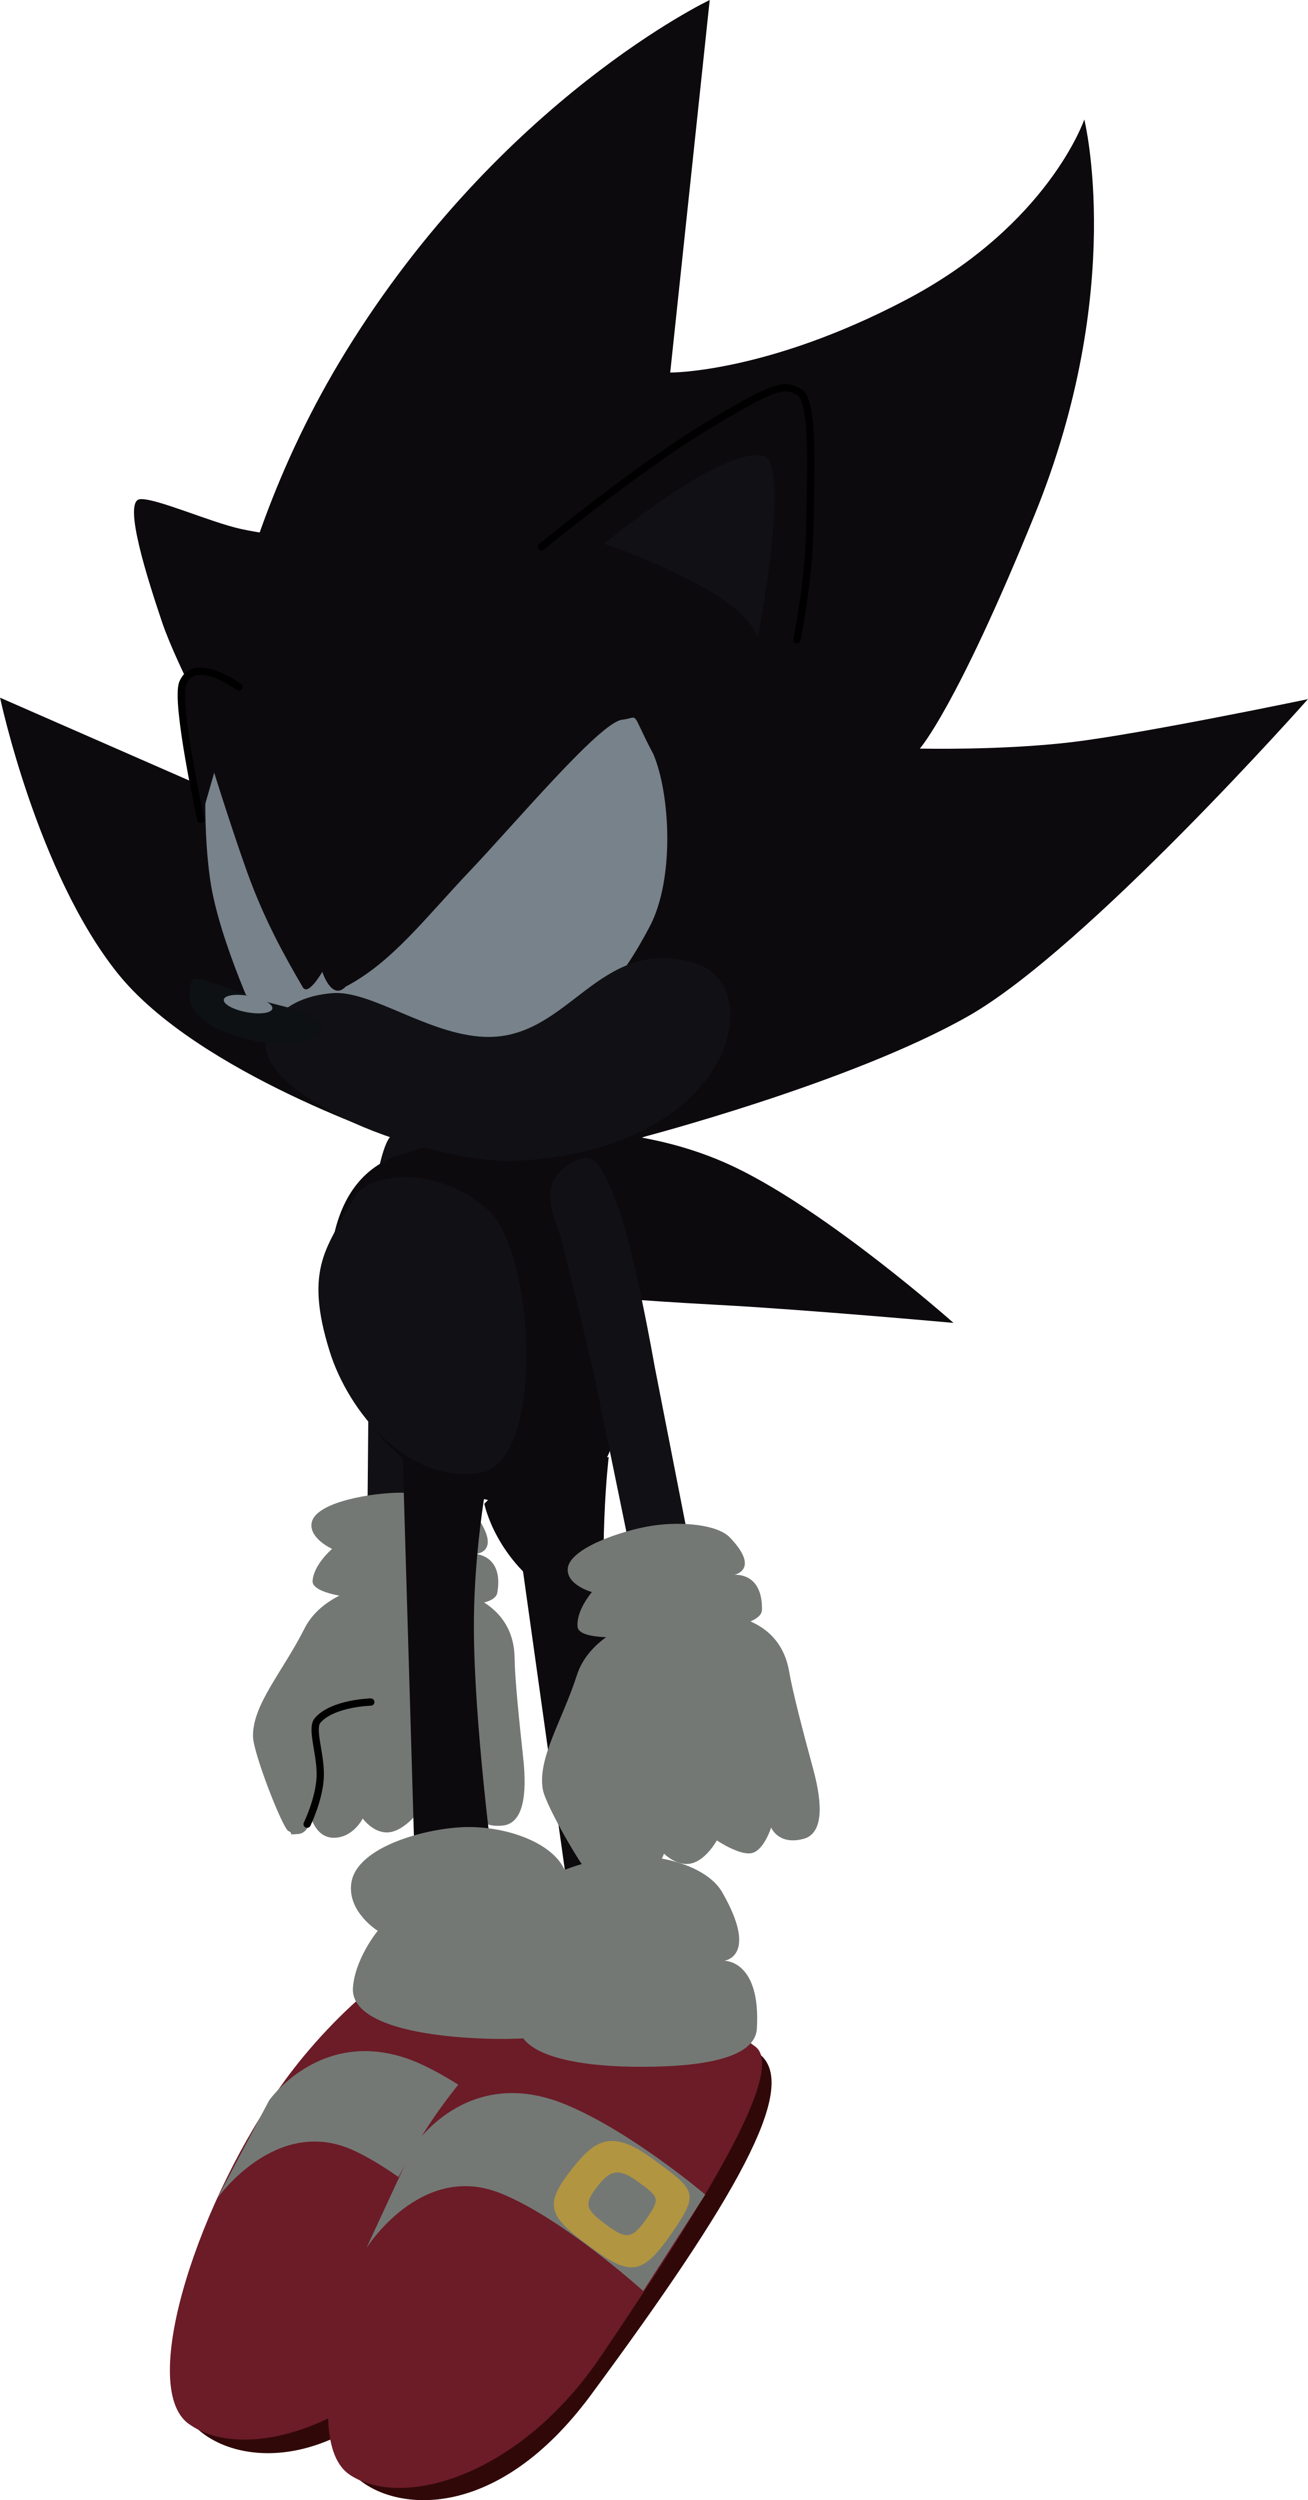 <svg version="1.1" xmlns="http://www.w3.org/2000/svg" xmlns:xlink="http://www.w3.org/1999/xlink" width="22.418" height="42.847" viewBox="0,0,22.418,42.847"><g transform="translate(-232.677,-158.264)"><g data-paper-data="{&quot;isPaintingLayer&quot;:true}" fill-rule="nonzero" stroke-linejoin="miter" stroke-miterlimit="10" stroke-dasharray="" stroke-dashoffset="0" style="mix-blend-mode: normal"><g stroke="none" stroke-width="0" stroke-linecap="butt"><path d="M239.728,198.083c1.869,-1.947 2.964,-5.696 3.595,-5.091c0.631,0.606 -0.571,2.458 -3.214,5.665c-1.717,2.082 -3.434,1.823 -4.065,1.217c-0.631,-0.606 1.816,0.156 3.685,-1.791z" fill="#310808"/><path d="M235.911,199.805c-0.889,-0.648 0.192,-3.887 1.649,-5.887c0.812,-1.115 2.295,-2.517 3.481,-2.523c0.941,-0.005 1.808,1.147 2.193,1.444c0.55,0.426 -1.077,2.727 -2.912,5.156c-1.491,1.974 -3.521,2.457 -4.41,1.809z" fill="#6b1c27"/><path d="M241.099,196.925c0,0 -1.327,-1.335 -2.366,-1.809c-1.328,-0.607 -2.333,0.824 -2.333,0.824l0.89,-1.68c0,0 0.983,-1.402 2.664,-0.592c1.099,0.53 2.296,1.664 2.296,1.664z" fill="#747875"/></g><g stroke="none" stroke-width="0" stroke-linecap="butt"><g><path d="M238.81,200.741c-0.662,-0.571 1.821,0.059 3.584,-1.985c1.762,-2.044 2.656,-5.847 3.318,-5.275c0.662,0.571 -0.439,2.485 -2.907,5.828c-1.603,2.171 -3.332,2.004 -3.995,1.433z" fill="#310808"/><path d="M238.675,200.679c-0.922,-0.599 -0.016,-3.892 1.332,-5.966c0.752,-1.157 2.158,-2.636 3.341,-2.705c0.939,-0.055 1.867,1.048 2.267,1.325c0.572,0.396 -0.93,2.781 -2.633,5.305c-1.384,2.051 -3.385,2.641 -4.307,2.042z" fill="#6b1c27"/><path d="M243.701,197.527c0,0 -1.396,-1.262 -2.459,-1.68c-1.358,-0.535 -2.286,0.947 -2.286,0.947l0.799,-1.725c0,0 0.907,-1.453 2.628,-0.733c1.126,0.47 2.381,1.539 2.381,1.539z" fill="#747875"/></g><path d="M242.775,196.756c-0.718,-0.524 -0.774,-0.71 -0.292,-1.324c0.406,-0.517 0.693,-0.672 1.384,-0.166c0.73,0.534 0.802,0.574 0.332,1.257c-0.515,0.75 -0.724,0.757 -1.424,0.233z" fill="#b29540"/><path d="M243.063,196.389c-0.356,-0.26 -0.384,-0.352 -0.145,-0.657c0.201,-0.256 0.344,-0.333 0.686,-0.083c0.362,0.265 0.398,0.285 0.165,0.624c-0.256,0.372 -0.359,0.376 -0.706,0.116z" fill="#747875"/></g><path d="M234.688,174.938c-1.377,-1.727 -2.01,-4.717 -2.01,-4.717l3.635,1.592l3.25,6c0,0 -3.498,-1.148 -4.875,-2.875z" fill="#0d0a0e" stroke="none" stroke-width="0" stroke-linecap="butt"/><g fill="#0d0a0e" stroke-width="0"><path d="M236.299,172.862c0,-2.935 2.379,-5.315 5.315,-5.315c2.935,0 5.315,2.379 5.315,5.315c0,2.935 -2.379,5.315 -5.315,5.315c-2.935,0 -5.315,-2.379 -5.315,-5.315z" stroke="none" stroke-linecap="butt"/><path d="M236.211,172.048c0,0 -0.016,-3.848 2.394,-7.761c2.667,-4.331 6.236,-6.023 6.236,-6.023l-0.677,6.385c0,0 1.654,0.01 4.044,-1.248c2.442,-1.285 3.053,-3.09 3.053,-3.09c0,0 0.724,2.901 -0.851,6.776c-1.351,3.325 -1.968,4.006 -1.968,4.006c0,0 1.387,0.034 2.596,-0.109c1.209,-0.143 4.056,-0.738 4.056,-0.738c0,0 -3.792,4.28 -5.821,5.432c-2.029,1.153 -5.634,2.089 -5.634,2.089" stroke="#000000" stroke-linecap="round"/></g><path d="M240.202,178.711c-0.057,0.267 -0.157,2.62 -0.157,2.62l-0.055,3.003l-1.017,0.083l0.028,-3.139c0,0 -0.027,-2.076 0.135,-2.839c0.162,-0.763 0.258,-0.828 0.546,-0.752c0.288,0.076 0.681,0.261 0.519,1.024z" data-paper-data="{&quot;index&quot;:null}" fill="#111115" stroke="none" stroke-width="0" stroke-linecap="butt"/><g><g><path d="M237.013,188.022c-0.007,-0.548 0.506,-1.102 0.883,-1.849c0.281,-0.558 1.016,-0.779 1.499,-0.785c1.031,-0.013 2.089,0.264 2.102,1.295c0.004,0.34 0.075,1.042 0.147,1.706c0.072,0.655 -0.005,1.126 -0.351,1.162c-0.444,0.046 -0.516,-0.279 -0.516,-0.279c0,0 -0.18,0.365 -0.393,0.381c-0.213,0.017 -0.561,-0.308 -0.561,-0.308c0,0 -0.228,0.299 -0.485,0.322c-0.258,0.023 -0.444,-0.237 -0.444,-0.237c0,0 -0.159,0.322 -0.485,0.33c-0.326,0.008 -0.408,-0.374 -0.408,-0.374c0,0 -0.006,0.295 -0.217,0.31c-0.211,0.015 -0.05,0.001 -0.166,-0.053c-0.096,-0.044 -0.601,-1.332 -0.605,-1.62z" fill="#747875" stroke="none" stroke-width="0" stroke-linecap="butt"/><path d="M237.941,189.527c0,0 0.206,-0.422 0.224,-0.804c0.018,-0.383 -0.166,-0.831 -0.045,-0.973c0.255,-0.3 0.912,-0.316 0.912,-0.316" fill="none" stroke="#000000" stroke-width="0.125" stroke-linecap="round"/></g><path d="M239.664,185.722c-0.368,-0.023 -1.618,-0.058 -1.63,-0.354c0.011,-0.285 0.335,-0.559 0.335,-0.559c0,0 -0.402,-0.18 -0.35,-0.451c0.068,-0.351 1.029,-0.514 1.547,-0.512c0.518,0.002 1.108,0.155 1.282,0.405c0.44,0.63 -0.026,0.645 -0.026,0.645c0,0 0.489,0.016 0.379,0.662c-0.054,0.318 -1.125,0.191 -1.538,0.165z" fill="#747875" stroke="none" stroke-width="0" stroke-linecap="butt"/></g><path d="M245.269,178.266c1.619,0.775 3.75,2.67 3.75,2.67c0,0 -2.521,-0.228 -4.025,-0.308c-1.505,-0.081 -2.252,-0.158 -2.252,-0.158l-0.757,-2.81c0,0 1.665,-0.169 3.284,0.606z" fill="#0d0a0e" stroke="none" stroke-width="0" stroke-linecap="butt"/><path d="M239.82,191.385l-0.247,-8.369l1.568,0.016c0,0 -0.341,1.456 -0.342,3.1c-0.001,1.644 0.337,4.18 0.337,4.18z" data-paper-data="{&quot;index&quot;:null}" fill="#0d0a0e" stroke="none" stroke-width="0" stroke-linecap="butt"/><path d="M240.978,184.036l1.238,-1.282c0,0 0.001,0.96 0.482,1.56c0.577,0.72 2.746,2.464 2.746,2.464c0,0 -2.239,-0.522 -3.257,-1.147c-1.018,-0.625 -1.209,-1.595 -1.209,-1.595z" fill="#0d0a0e" stroke="none" stroke-width="0" stroke-linecap="butt"/><path d="M238.724,192.377c0.012,-0.518 0.427,-1.023 0.427,-1.023c0,0 -0.519,-0.319 -0.454,-0.812c0.084,-0.639 1.321,-0.958 1.988,-0.966c0.667,-0.008 1.428,0.256 1.655,0.706c0.573,1.134 -0.028,1.173 -0.028,1.173c0,0 0.629,0.019 0.495,1.193c-0.066,0.579 -1.264,0.596 -2.156,0.537c-0.892,-0.06 -1.907,-0.272 -1.926,-0.81z" fill="#747875" stroke="none" stroke-width="0" stroke-linecap="butt"/><path d="M238.544,181.708c-0.431,-1.54 -0.301,-3.291 1.04,-3.667c1.341,-0.375 3.196,-1.707 3.627,-0.166c0.258,0.921 -0.199,2.507 -0.029,3.531c0.306,1.836 -0.274,2.317 -1.073,2.541c-1.341,0.375 -3.135,-0.699 -3.566,-2.239z" fill="#0d0a0e" stroke="none" stroke-width="0" stroke-linecap="butt"/><path d="M238.327,181.424c-0.452,-1.449 -0.026,-1.81 0.43,-2.646c0.231,-0.424 1.43,-0.552 2.292,0.231c0.796,0.722 0.979,4.316 -0.142,4.494c-1.249,0.199 -2.26,-1.053 -2.58,-2.079z" fill="#111115" stroke="none" stroke-width="0" stroke-linecap="butt"/><path d="M242.669,192.533l-1.27,-9.068l1.711,-0.23c0,0 -0.198,1.639 -0.002,3.427c0.195,1.789 0.867,4.495 0.867,4.495z" data-paper-data="{&quot;index&quot;:null}" fill="#0d0a0e" stroke="none" stroke-width="0" stroke-linecap="butt"/><path d="M241.959,167.634c0,0 1.644,-1.348 2.823,-2.061c1.18,-0.713 1.341,-0.744 1.6,-0.584c0.252,0.156 0.186,1.385 0.176,2.291c-0.01,0.906 -0.222,1.946 -0.222,1.946" fill="#0d0a0e" stroke="#000000" stroke-width="0.125" stroke-linecap="round"/><path d="M236.564,171.26c0,0 -0.849,-1.558 -1.112,-2.341c-0.23,-0.684 -0.676,-2.057 -0.381,-2.099c0.246,-0.035 1.207,0.393 1.733,0.509c0.573,0.126 1.573,0.217 1.573,0.217" fill="#0d0a0e" stroke="#000000" stroke-width="0" stroke-linecap="round"/><path d="M236.915,173.216c0.302,0.837 0.657,1.462 0.951,1.967c0.093,0.161 0.335,-0.264 0.335,-0.264c0,0 0.161,0.505 0.401,0.254c0.799,-0.419 1.363,-1.177 2.13,-1.984c0.767,-0.807 2.227,-2.544 2.603,-2.589c0.323,-0.039 0.131,-0.185 0.539,0.587c0.283,0.657 0.378,2.13 -0.066,2.965c-0.443,0.835 -1.073,1.774 -2.305,2.035c-1.232,0.261 -2.34,-1.084 -3.457,-0.819c-0.138,0.033 -0.872,0.587 -0.872,0.587c0,0 -0.74,-1.543 -0.894,-2.608c-0.154,-1.065 -0.051,-2.22 -0.051,-2.22c0,0 0.385,1.252 0.686,2.089z" fill="#78828a" stroke="#000000" stroke-width="0" stroke-linecap="butt"/><path d="M237.233,176.114c0.01,-0.243 0.268,-0.75 1.122,-0.828c0.662,-0.07 1.653,0.709 2.625,0.748c1.46,0.059 1.934,-1.741 3.585,-1.269c1.33,0.358 0.681,3.297 -3.196,3.397c-0.924,-0.024 -2.195,-0.405 -2.931,-0.803c-0.896,-0.486 -1.221,-0.852 -1.205,-1.245z" fill="#111115" stroke="#000000" stroke-width="0" stroke-linecap="butt"/><path d="M236.118,172.307c0,0 -0.442,-2.017 -0.309,-2.338c0.203,-0.49 0.963,0.069 0.963,0.069" fill="#0d0a0e" stroke="#000000" stroke-width="0.125" stroke-linecap="round"/><path d="M235.964,175.076c0.048,-0.137 0.652,0.153 1.115,0.308c0.463,0.154 1.115,0.228 1.115,0.461c0,0.387 -0.744,0.365 -1.269,0.231c-0.832,-0.212 -1.118,-0.552 -0.961,-1z" fill="#0d1114" stroke="none" stroke-width="0" stroke-linecap="butt"/><path d="M236.955,175.334c0.23,0.043 0.405,0.14 0.39,0.216c-0.014,0.077 -0.212,0.104 -0.442,0.061c-0.23,-0.043 -0.405,-0.14 -0.39,-0.216c0.014,-0.077 0.212,-0.104 0.442,-0.061z" fill="#78828a" stroke="none" stroke-width="0" stroke-linecap="butt"/><path d="M243.03,167.584c0,0 2.037,-1.685 2.729,-1.505c0.482,0.125 -0.094,3.105 -0.094,3.105c0,0 -0.088,-0.432 -1.142,-0.966c-0.963,-0.488 -1.493,-0.634 -1.493,-0.634z" fill="#111115" stroke="none" stroke-width="0" stroke-linecap="butt"/><path d="M242.547,178.161c0.27,-0.123 0.378,-0.072 0.681,0.672c0.303,0.744 0.668,2.843 0.668,2.843l0.619,3.164l-1.02,0.078l-0.62,-3.022c0,0 -0.542,-2.359 -0.648,-2.619c-0.303,-0.744 0.05,-0.993 0.32,-1.116z" data-paper-data="{&quot;index&quot;:null}" fill="#111115" stroke="none" stroke-width="0" stroke-linecap="butt"/><g fill="#747875" stroke="none" stroke-width="0" stroke-linecap="butt"><g><path d="M241.98,188.933c-0.092,-0.54 0.329,-1.167 0.586,-1.964c0.191,-0.595 0.883,-0.928 1.359,-1.008c1.016,-0.173 2.105,-0.063 2.278,0.953c0.057,0.335 0.235,1.018 0.41,1.663c0.173,0.636 0.169,1.113 -0.166,1.202c-0.432,0.114 -0.553,-0.195 -0.553,-0.195c0,0 -0.121,0.388 -0.329,0.438c-0.208,0.049 -0.602,-0.217 -0.602,-0.217c0,0 -0.179,0.33 -0.43,0.393c-0.251,0.063 -0.476,-0.166 -0.476,-0.166c0,0 -0.107,0.343 -0.428,0.401c-0.32,0.059 -0.461,-0.306 -0.461,-0.306c0,0 0.039,0.292 -0.166,0.34c-0.206,0.048 -0.049,0.009 -0.172,-0.027c-0.102,-0.029 -0.801,-1.222 -0.849,-1.507z"/></g><path d="M244.242,186.25c-0.367,0.034 -1.607,0.194 -1.665,-0.097c-0.033,-0.283 0.245,-0.604 0.245,-0.604c0,0 -0.425,-0.116 -0.415,-0.391c0.012,-0.357 0.937,-0.668 1.449,-0.746c0.512,-0.078 1.118,-0.019 1.33,0.201c0.532,0.554 0.074,0.642 0.074,0.642c0,0 0.485,-0.06 0.477,0.595c-0.004,0.322 -1.082,0.363 -1.494,0.402z"/></g><path d="M241.559,192.978c-0.016,-0.518 0.371,-1.044 0.371,-1.044c0,0 -0.535,-0.291 -0.497,-0.786c0.049,-0.643 1.268,-1.027 1.933,-1.07c0.666,-0.044 1.44,0.18 1.69,0.617c0.632,1.102 0.035,1.173 0.035,1.173c0,0 0.629,-0.015 0.558,1.165c-0.035,0.581 -1.23,0.663 -2.124,0.651c-0.894,-0.012 -1.919,-0.17 -1.966,-0.706z" fill="#747875" stroke="none" stroke-width="0" stroke-linecap="butt"/></g></g></svg>